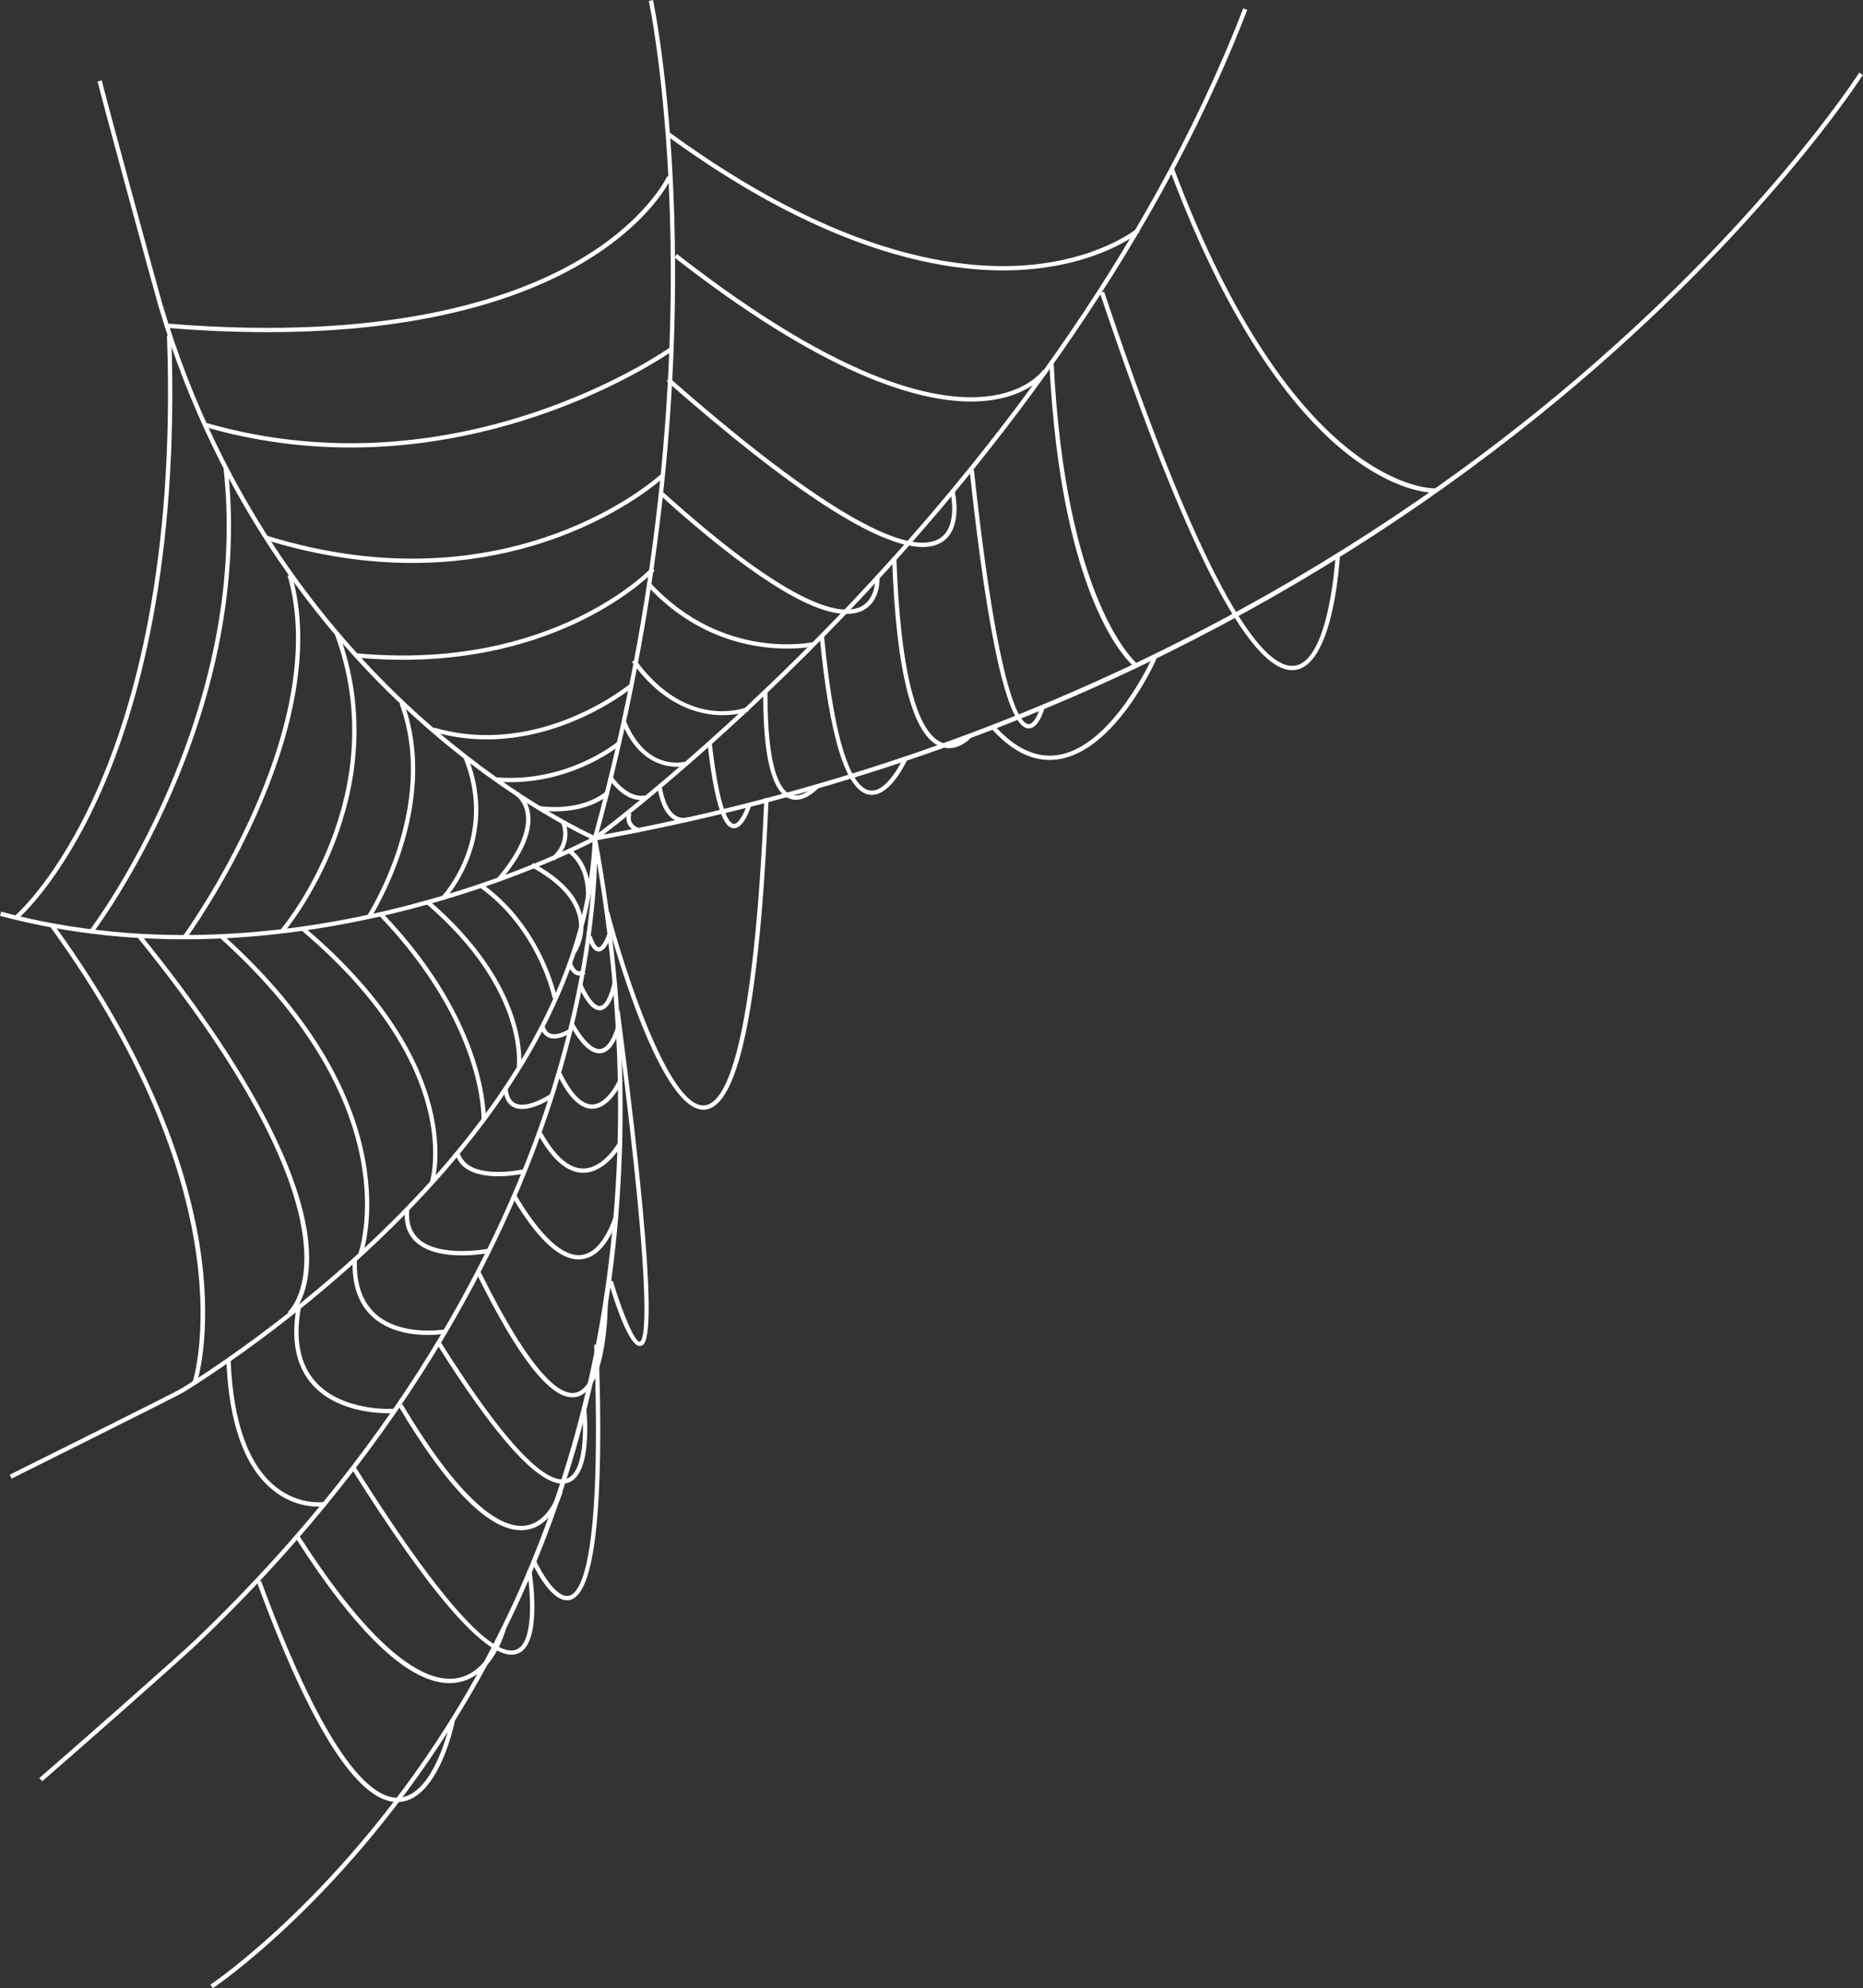 <?xml version="1.0" encoding="UTF-8" standalone="no"?><svg xmlns="http://www.w3.org/2000/svg" xmlns:xlink="http://www.w3.org/1999/xlink" fill="#000000" height="588.9" preserveAspectRatio="xMidYMid meet" version="1" viewBox="-34.1 -46.3 552.0 588.9" width="552" zoomAndPan="magnify"><rect x="-34.1" y="-46.3" width="552.0" height="588.9" fill="#333333" stroke="none"/><g fill="#ffffff" id="change1_1"><path d="M 142.594 202.918 L 141.922 202.629 C 141.684 202.527 117.957 192.148 90.332 167.527 C 64.844 144.816 30.699 104.977 12.797 44.168 C 11.281 39.012 -4.008 -17.184 -5.191 -22.18 L -3.949 -22.477 C -2.766 -17.484 12.504 38.656 14.02 43.809 C 31.84 104.324 65.816 143.973 91.18 166.574 C 116.07 188.754 137.727 199.289 141.758 201.152 C 180.547 60.383 158.367 -44.965 158.141 -46.016 L 159.387 -46.285 C 159.617 -45.23 181.938 60.777 142.789 202.211 L 142.594 202.918" fill="inherit"/><path d="M 139.57 203.16 L 141.797 201.527 C 142.137 201.277 176.371 176.012 217.02 133.312 C 254.52 93.922 305.301 31.211 334.262 -43.828 L 335.453 -43.367 C 306.41 31.875 255.512 94.73 217.922 134.215 C 183.027 170.867 152.84 194.703 144.703 200.934 C 278.266 176.266 372.09 116.547 427.398 70.633 C 487.73 20.551 516.512 -24.352 516.793 -24.801 L 517.871 -24.117 C 517.586 -23.664 488.727 21.371 428.258 71.578 C 392.75 101.059 353.441 126.539 311.434 147.305 C 258.922 173.262 202.016 191.891 142.285 202.672 L 139.57 203.16" fill="inherit"/><path d="M -30.66 391.676 L -31.227 390.531 C -30.738 390.289 17.871 366.113 19.711 364.965 C 39.363 352.723 137.234 287.59 141.484 203.121 C 131.637 208.168 50.508 247.629 -34.086 224.988 L -33.758 223.758 C 55.566 247.656 141.016 201.945 141.867 201.48 L 142.855 200.941 L 142.812 202.066 C 139.34 287.715 40.219 353.691 20.387 366.051 C 18.492 367.227 -28.652 390.68 -30.66 391.676" fill="inherit"/><path d="M 28.957 542.641 L 28.254 541.578 C 28.645 541.316 67.797 514.984 101.148 460.215 C 131.316 410.668 162.656 327.246 142.809 209.316 C 142.453 220.793 140.426 244.988 130.668 276.348 C 118.008 317.027 89.383 378.469 24.891 440.145 C 18.633 446.129 -14.461 475.203 -21.594 481.336 L -22.426 480.367 C -15.297 474.238 17.766 445.195 24.008 439.223 C 88.277 377.758 116.809 316.555 129.43 276.031 C 143.102 232.129 141.555 202.375 141.535 202.078 L 142.801 201.926 C 152.711 255.852 152.898 307.316 143.355 354.895 C 135.723 392.965 121.875 428.641 102.203 460.934 C 68.703 515.926 29.352 542.383 28.957 542.641" fill="inherit"/><path d="M 69.789 86.262 C 56.152 86.262 41.602 84.512 26.516 80.152 L 26.867 78.93 C 102.262 100.707 164.152 56.82 164.77 56.375 L 165.516 57.406 C 165.02 57.77 124.84 86.262 69.789 86.262" fill="inherit"/><path d="M 88.082 120.453 C 74.988 120.453 60.371 118.508 44.367 113.539 L 44.746 112.32 C 117.52 134.906 161.398 94.48 161.832 94.07 L 162.711 94.996 C 162.367 95.324 135.121 120.453 88.082 120.453" fill="inherit"/><path d="M 85.309 149.145 C 80.773 149.145 76.031 148.926 71.078 148.445 L 71.203 147.176 C 129.543 152.82 158.645 122.164 158.934 121.855 L 159.867 122.723 C 159.602 123.012 134.801 149.145 85.309 149.145" fill="inherit"/><path d="M 110.137 172.719 C 105.023 172.719 99.652 172.051 94.145 170.434 L 94.5 169.211 C 125.699 178.359 152.348 156.477 152.609 156.254 L 153.43 157.23 C 153.207 157.418 134.59 172.719 110.137 172.719" fill="inherit"/><path d="M 117.055 185.398 C 115.727 185.398 114.371 185.348 112.988 185.238 L 113.086 183.965 C 134.062 185.629 148.637 173.602 148.781 173.48 L 149.602 174.457 C 149.465 174.574 136.344 185.398 117.055 185.398" fill="inherit"/><path d="M 130.324 194.039 C 128.832 194.039 127.23 193.949 125.512 193.742 L 125.66 192.477 C 139.438 194.121 145.484 188.051 145.543 187.988 L 146.461 188.875 C 146.23 189.113 141.324 194.039 130.324 194.039" fill="inherit"/><path d="M 130.141 208.594 L 129.324 207.613 C 134.609 203.207 132.281 197.746 132.18 197.516 L 133.348 196.996 C 133.375 197.062 136.184 203.559 130.141 208.594" fill="inherit"/><path d="M 113.945 214.898 L 112.98 214.066 C 120.992 204.77 122.145 198.566 121.699 194.996 C 121.227 191.195 118.938 189.555 118.84 189.484 L 119.566 188.438 C 119.684 188.516 122.395 190.43 122.961 194.789 C 123.68 200.359 120.645 207.125 113.945 214.898" fill="inherit"/><path d="M 97.492 220.352 L 96.574 219.461 C 96.738 219.293 112.914 202.23 103.301 178.355 L 104.484 177.879 C 114.414 202.543 97.66 220.176 97.492 220.352" fill="inherit"/><path d="M 75.715 225.68 L 74.648 224.98 C 74.855 224.66 95.551 192.504 84.312 162.227 L 85.508 161.785 C 96.973 192.672 75.93 225.352 75.715 225.68" fill="inherit"/><path d="M 50.145 229.73 L 49.176 228.902 C 49.516 228.508 82.848 188.898 65.012 141.336 L 66.207 140.887 C 84.316 189.172 50.488 229.332 50.145 229.73" fill="inherit"/><path d="M 21.305 231.449 L 20.273 230.695 C 20.719 230.094 64.277 169.957 51.121 124.219 L 52.348 123.867 C 65.676 170.207 21.75 230.844 21.305 231.449" fill="inherit"/><path d="M -6.301 229.703 L -7.312 228.93 C -6.836 228.305 40.289 165.738 32.117 92.211 L 33.387 92.07 C 41.613 166.117 -5.82 229.078 -6.301 229.703" fill="inherit"/><path d="M -28.723 225.816 L -29.547 224.844 C -29.422 224.738 -16.996 214.043 -5.309 187.645 C 5.484 163.266 17.832 120.133 15.367 53.086 L 16.641 53.039 C 19.117 120.395 6.68 163.754 -4.188 188.266 C -15.992 214.887 -28.598 225.711 -28.723 225.816" fill="inherit"/><path d="M 140.734 219.816 L 139.465 219.676 C 139.477 219.59 140.352 210.98 134.344 206.371 L 135.117 205.359 C 141.711 210.41 140.777 219.438 140.734 219.816" fill="inherit"/><path d="M 136.473 236.066 L 135.434 235.328 C 135.465 235.285 138.488 230.898 137.109 225.117 C 135.805 219.637 131.109 214.711 123.156 210.469 L 123.758 209.344 C 132.059 213.77 136.973 218.984 138.355 224.848 C 139.859 231.191 136.613 235.871 136.473 236.066" fill="inherit"/><path d="M 129.637 249.375 C 129.598 249.172 125.426 228.84 107.777 216.383 L 108.516 215.34 C 126.59 228.102 130.848 248.918 130.891 249.129 L 129.637 249.375" fill="inherit"/><path d="M 120.262 269.762 L 119 269.574 C 119.031 269.352 121.949 246.828 91.992 221.238 L 92.824 220.27 C 123.363 246.355 120.297 269.531 120.262 269.762" fill="inherit"/><path d="M 109.848 285.652 L 108.57 285.586 C 108.586 285.309 109.645 257.582 78.125 224.812 L 79.043 223.926 C 110.98 257.133 109.859 285.371 109.848 285.652" fill="inherit"/><path d="M 94.449 304.328 L 93.238 303.922 C 93.348 303.59 103.797 270.191 54.992 229.105 L 55.812 228.129 C 105.34 269.824 94.562 303.988 94.449 304.328" fill="inherit"/><path d="M 73.223 325.609 L 72.031 325.152 C 72.195 324.73 87.543 282.184 30.945 231.43 L 31.797 230.48 C 89.094 281.855 73.391 325.18 73.223 325.609" fill="inherit"/><path d="M 51.977 343.316 L 51.172 342.324 C 51.441 342.105 77.543 318.957 6.629 231.355 L 7.621 230.551 C 45.07 276.812 55.195 304.895 57.098 320.305 C 59.191 337.266 52.273 343.078 51.977 343.316" fill="inherit"/><path d="M 24.211 363.344 L 23.004 362.934 C 23.18 362.41 39.93 309.809 -19.125 228.348 L -18.094 227.598 C 12.969 270.441 22.824 305.027 25.621 326.496 C 28.664 349.824 24.258 363.211 24.211 363.344" fill="inherit"/><path d="M 60.211 399.988 C 57.289 399.988 52.043 399.301 46.867 395.172 C 38.398 388.41 33.723 375.461 32.965 356.68 L 34.238 356.625 C 34.98 375.023 39.496 387.656 47.664 394.176 C 54.809 399.871 62.23 398.574 62.305 398.562 L 62.535 399.816 C 62.434 399.84 61.574 399.988 60.211 399.988" fill="inherit"/><path d="M 80.957 372.324 C 76.75 372.324 65.34 371.566 58.434 363.844 C 53.562 358.391 52.008 350.605 53.816 340.695 L 55.074 340.926 C 53.336 350.426 54.789 357.852 59.387 362.996 C 67.379 371.938 82.324 371.02 82.473 371.008 L 82.562 372.281 C 82.449 372.289 81.871 372.324 80.957 372.324" fill="inherit"/><path d="M 92.645 349.141 C 88.098 349.141 81.363 348.281 76.445 343.93 C 72.059 340.055 70.023 334.164 70.398 326.426 L 71.672 326.488 C 71.316 333.816 73.207 339.359 77.285 342.973 C 84.773 349.598 97.281 347.543 97.402 347.52 L 97.621 348.777 C 97.414 348.812 95.445 349.141 92.645 349.141" fill="inherit"/><path d="M 102.738 325.562 C 98.117 325.562 92.551 324.785 89.082 321.602 C 86.527 319.254 85.465 315.926 85.926 311.707 L 87.195 311.848 C 86.781 315.641 87.707 318.605 89.945 320.66 C 96.129 326.336 110.324 323.629 110.469 323.598 L 110.715 324.852 C 110.422 324.906 106.98 325.562 102.738 325.562" fill="inherit"/><path d="M 113.484 302.125 C 110.336 302.125 106.875 301.656 104.312 300.051 C 102.41 298.859 101.203 297.164 100.719 295.016 L 101.961 294.734 C 102.371 296.539 103.391 297.965 104.988 298.969 C 110.523 302.441 121.188 300.02 121.293 299.996 L 121.582 301.238 C 121.32 301.301 117.676 302.125 113.484 302.125" fill="inherit"/><path d="M 120.574 282.199 C 119.691 282.199 118.844 282.051 118.082 281.688 C 116.324 280.852 115.309 279.047 115.062 276.32 L 116.332 276.207 C 116.535 278.449 117.309 279.906 118.633 280.535 C 122.223 282.246 128.777 277.906 128.848 277.859 L 129.555 278.922 C 129.316 279.086 124.602 282.199 120.574 282.199" fill="inherit"/><path d="M 130.129 261.328 C 129.605 261.328 129.082 261.254 128.586 261.066 C 127.277 260.578 126.383 259.449 125.926 257.715 L 127.16 257.387 C 127.512 258.719 128.121 259.531 129.031 259.871 C 130.859 260.551 133.582 259.121 134.477 258.512 L 135.195 259.566 C 135.07 259.652 132.578 261.328 130.129 261.328" fill="inherit"/><path d="M 137.609 242.684 C 137.363 242.684 137.105 242.648 136.836 242.566 C 135.648 242.203 134.719 241.031 134.07 239.09 L 135.281 238.688 C 135.785 240.195 136.453 241.113 137.207 241.348 C 137.941 241.574 138.59 241.098 138.598 241.094 L 139.371 242.105 C 139.332 242.137 138.602 242.684 137.609 242.684" fill="inherit"/><path d="M 143.293 235.551 C 141.984 235.551 140.93 234.188 139.973 231.27 L 141.184 230.871 C 142.223 234.043 143.082 234.324 143.301 234.273 C 144.266 234.262 145.5 231.582 146.027 229.773 L 147.254 230.133 C 146.988 231.031 145.566 235.516 143.324 235.551 C 143.312 235.551 143.301 235.551 143.293 235.551" fill="inherit"/><path d="M 143.562 252.965 C 141.562 252.965 139.508 250.633 137.289 245.855 L 138.445 245.316 C 141.137 251.105 142.922 251.785 143.734 251.68 C 145.574 251.434 146.988 247.062 147.445 244.363 L 148.703 244.578 C 148.566 245.387 147.266 252.492 143.906 252.941 C 143.789 252.957 143.676 252.965 143.562 252.965" fill="inherit"/><path d="M 155.453 352.406 C 152.199 352.406 147.949 339.223 146.238 333.441 L 147.465 333.078 C 150.391 342.98 154.156 351.465 155.43 351.133 C 156.676 350.867 159.848 343.461 149.109 259.875 C 148.238 262.254 146.645 265.246 144.094 265.66 C 141.246 266.121 138.199 263.418 134.762 257.387 L 135.871 256.758 C 138.926 262.113 141.695 264.762 143.891 264.402 C 146.676 263.949 148.324 258.637 148.727 256.629 L 149.484 252.816 L 149.984 256.672 C 162.211 351.004 157.477 352.004 155.695 352.379 C 155.613 352.398 155.531 352.406 155.453 352.406" fill="inherit"/><path d="M 141.336 282.133 C 137.727 282.133 134.219 278.625 130.91 271.703 L 132.062 271.152 C 135.141 277.594 138.258 280.859 141.336 280.859 C 141.367 280.859 141.402 280.855 141.434 280.855 C 146.02 280.754 149.211 273.328 149.242 273.254 L 150.418 273.75 C 150.277 274.086 146.875 282.008 141.469 282.133 C 141.422 282.133 141.379 282.133 141.336 282.133" fill="inherit"/><path d="M 138.684 301.098 C 134.012 301.098 129.527 297.285 125.348 289.762 L 126.461 289.141 C 130.398 296.23 134.512 299.824 138.684 299.824 C 138.691 299.824 138.699 299.824 138.707 299.824 C 144.773 299.805 149.066 292.094 149.109 292.016 L 150.23 292.629 C 150.043 292.973 145.523 301.078 138.711 301.098 C 138.699 301.098 138.691 301.098 138.684 301.098" fill="inherit"/><path d="M 137.332 326.762 C 131.535 326.762 124.938 320.555 117.699 308.277 L 118.797 307.629 C 126.109 320.027 132.844 326.176 138.254 325.426 C 144.957 324.488 147.906 313.484 147.938 313.375 L 149.172 313.695 C 149.043 314.184 145.969 325.637 138.434 326.688 C 138.066 326.738 137.699 326.762 137.332 326.762" fill="inherit"/><path d="M 135.5 367.605 C 128.598 367.605 119.301 355.609 107.148 331.047 L 108.293 330.48 C 123.809 361.84 132.203 367.227 136.512 366.215 C 144.633 364.316 144.727 339.625 144.727 339.379 L 146.004 339.379 C 146.004 340.438 145.898 365.332 136.801 367.461 C 136.379 367.559 135.941 367.605 135.5 367.605" fill="inherit"/><path d="M 132.52 393.18 C 125.027 393.18 112.445 379.137 95.059 351.359 L 96.141 350.684 C 119.133 387.41 129.332 393.242 133.84 391.688 C 139.18 389.836 138.906 376.262 138.348 371.188 L 139.617 371.051 C 139.703 371.836 141.645 390.328 134.262 392.895 C 133.715 393.082 133.133 393.18 132.52 393.18" fill="inherit"/><path d="M 120.297 406.973 C 110.727 406.973 98.543 394.66 84.043 370.328 L 85.141 369.676 C 103.758 400.918 115.227 406.473 121.562 405.609 C 128.695 404.652 131.324 395.445 131.352 395.352 L 132.582 395.691 C 132.465 396.105 129.691 405.809 121.73 406.875 C 121.262 406.941 120.781 406.973 120.297 406.973" fill="inherit"/><path d="M 117.488 443.852 C 108.98 443.852 93.031 425.324 70.016 388.684 L 71.094 388.008 C 101.473 436.367 113.824 444.242 118.84 442.344 C 124.359 440.242 123.055 424.723 122.086 418.914 L 123.344 418.707 C 123.492 419.602 126.914 440.637 119.293 443.535 C 118.734 443.746 118.133 443.852 117.488 443.852" fill="inherit"/><path d="M 99.09 452.266 C 87.051 452.266 71.652 437.715 53.27 408.945 L 54.344 408.258 C 78.367 445.855 93.078 452.16 101.203 450.82 C 111.156 449.184 114.566 435.859 114.598 435.727 L 115.836 436.031 C 115.691 436.613 112.184 450.309 101.41 452.078 C 100.652 452.203 99.879 452.266 99.09 452.266" fill="inherit"/><path d="M 174.316 282.414 C 160.59 282.414 145.801 226.52 145.172 224.109 L 146.406 223.785 C 150.68 240.117 164.109 282.297 174.715 281.117 C 181.02 280.445 189.203 264.105 192.367 190.105 L 193.641 190.16 C 191.035 251.145 184.887 281.312 174.852 282.391 C 174.676 282.406 174.496 282.414 174.316 282.414" fill="inherit"/><path d="M 133.906 427.723 C 128.715 427.723 123.863 417.293 123.301 416.039 L 124.465 415.52 C 125.961 418.84 130.672 427.281 134.484 426.379 C 138.273 425.492 144.281 414.648 141.961 352 L 143.238 351.953 C 145.031 400.43 142.188 425.887 134.777 427.621 C 134.484 427.688 134.195 427.723 133.906 427.723" fill="inherit"/><path d="M 83.598 487.496 C 71.898 487.496 57.922 465.602 42.043 422.383 L 43.242 421.938 C 63.145 476.117 76.512 486.781 84.211 486.195 C 94.84 485.379 99.395 463.41 99.438 463.188 L 100.688 463.438 C 100.5 464.383 95.891 486.582 84.309 487.469 C 84.074 487.484 83.836 487.496 83.598 487.496" fill="inherit"/><path d="M 45.125 52.09 C 35.949 52.09 26.082 51.699 15.473 50.828 L 15.578 49.555 C 79.598 54.809 116.441 42.645 136.082 31.52 C 157.32 19.484 163.543 6.039 163.605 5.906 L 164.77 6.43 C 164.516 6.988 158.375 20.316 136.828 32.562 C 120.289 41.961 91.66 52.09 45.125 52.09" fill="inherit"/><path d="M 155.859 190.699 C 153.887 190.699 150.09 189.828 146.117 184.227 L 147.16 183.488 C 152.254 190.68 156.82 189.324 156.867 189.309 L 157.254 190.523 C 157.191 190.547 156.684 190.699 155.859 190.699" fill="inherit"/><path d="M 166.473 180.828 C 162.41 180.828 154.82 179.16 150.195 167.828 L 151.379 167.348 C 157.457 182.238 168.441 179.434 168.91 179.309 L 169.246 180.535 C 169.211 180.547 168.137 180.828 166.473 180.828" fill="inherit"/><path d="M 180.027 165.547 C 173.109 165.547 162.602 162.906 153.141 149.777 L 154.176 149.031 C 169.312 170.039 186.512 163.457 187.234 163.168 L 187.711 164.352 C 187.637 164.383 184.625 165.547 180.027 165.547" fill="inherit"/><path d="M 199.113 145.82 C 189.332 145.82 172.328 143.137 157.656 127.188 L 158.594 126.324 C 180.105 149.703 206.629 143.949 206.898 143.887 L 207.184 145.129 C 207.094 145.152 204.004 145.82 199.113 145.82" fill="inherit"/><path d="M 216.707 135.562 C 205.961 135.562 187.449 123.789 161.523 100.434 L 162.379 99.484 C 199.59 133.008 214.754 136.438 220.926 133.41 C 225.656 131.086 225.23 124.633 225.227 124.566 L 226.496 124.473 C 226.52 124.77 226.988 131.855 221.488 134.555 C 220.117 135.227 218.52 135.562 216.707 135.562" fill="inherit"/><path d="M 239.262 115.734 C 226.031 115.734 200.602 99.27 163.445 66.621 L 164.289 65.664 C 217.77 112.656 237.281 117.48 244.234 113.246 C 250 109.738 247.492 99.367 247.469 99.262 L 248.703 98.953 C 248.82 99.414 251.453 110.344 244.898 114.336 C 243.367 115.27 241.484 115.734 239.262 115.734" fill="inherit"/><path d="M 253.617 72.641 C 237.082 72.641 209.535 64.156 165.707 29.961 L 166.492 28.953 C 216.617 68.059 245.125 73.32 260.203 70.855 C 271.02 69.082 274.949 63.297 274.988 63.238 L 276.055 63.941 C 275.883 64.199 271.77 70.254 260.41 72.113 C 258.387 72.441 256.129 72.641 253.617 72.641" fill="inherit"/><path d="M 263.105 33.801 C 241.418 33.801 207.766 26.289 163.488 -6.078 L 164.242 -7.109 C 211.879 27.719 247.055 33.59 268.176 32.383 C 290.961 31.078 302.645 21.512 302.762 21.418 L 303.578 22.395 C 303.094 22.801 291.453 32.328 268.246 33.656 C 266.617 33.746 264.898 33.801 263.105 33.801" fill="inherit"/><path d="M 168.352 197.246 C 167.613 197.246 166.727 197.098 165.801 196.605 C 163.277 195.262 161.555 191.973 160.684 186.836 L 161.945 186.621 C 162.734 191.285 164.273 194.348 166.402 195.48 C 168.172 196.422 169.754 195.727 169.773 195.719 L 170.297 196.883 C 170.242 196.906 169.469 197.246 168.352 197.246" fill="inherit"/><path d="M 155.203 200.32 C 155.117 200.297 152.992 199.75 152 197.977 C 151.426 196.949 151.352 195.75 151.773 194.406 L 152.988 194.789 C 152.676 195.785 152.719 196.645 153.113 197.355 C 153.828 198.633 155.496 199.078 155.516 199.082 L 155.203 200.32" fill="inherit"/><path d="M 183.398 199.035 C 183.332 199.035 183.27 199.035 183.203 199.027 C 181.129 198.836 178.078 196.059 175.566 174.254 L 176.836 174.109 C 179.258 195.137 182.176 197.652 183.32 197.758 C 184.742 197.867 186.508 194.387 187.289 191.855 L 188.508 192.234 C 188.289 192.941 186.324 199.035 183.398 199.035" fill="inherit"/><path d="M 201.719 190.613 C 201.102 190.613 200.473 190.512 199.844 190.27 C 194.582 188.281 191.957 177.715 192.047 158.867 L 193.32 158.871 C 193.215 181.609 197.055 187.848 200.289 189.078 C 203.777 190.398 207.586 186.141 207.621 186.098 L 208.582 186.938 C 208.43 187.109 205.316 190.613 201.719 190.613" fill="inherit"/><path d="M 224.199 189.16 C 223.938 189.16 223.672 189.141 223.402 189.098 C 216.551 187.973 211.617 172.102 208.742 141.914 L 210.016 141.793 C 213.52 178.578 219.34 187.137 223.609 187.836 C 228.809 188.684 233.633 178.07 233.68 177.961 L 234.844 178.48 C 234.641 178.938 230.008 189.16 224.199 189.16" fill="inherit"/><path d="M 247.055 175.328 C 246.281 175.328 245.461 175.199 244.617 174.883 C 236.238 171.742 231.395 152.91 230.223 118.906 L 231.496 118.863 C 232.934 160.512 239.668 171.664 245.062 173.688 C 249.031 175.176 252.477 171.551 252.512 171.512 L 253.441 172.383 C 253.309 172.527 250.645 175.328 247.055 175.328" fill="inherit"/><path d="M 270.695 169.473 C 270.629 169.473 270.562 169.469 270.492 169.461 C 264.426 168.953 258.605 143.23 253.191 93.008 L 254.465 92.871 C 261.719 160.238 268.164 167.988 270.598 168.191 C 272.305 168.348 273.691 164.668 274.055 163.375 L 275.285 163.719 C 275.117 164.32 273.582 169.473 270.695 169.473" fill="inherit"/><path d="M 301.918 151.176 C 301.035 150.469 280.281 132.941 276.797 60.75 L 278.07 60.688 C 281.52 132.172 302.508 150.012 302.719 150.184 L 301.918 151.176" fill="inherit"/><path d="M 348.762 152.215 C 335.77 152.215 316.621 114.652 291.824 40.504 L 293.035 40.102 C 324.359 133.766 341.02 152.035 349.48 150.891 C 359.938 149.457 361.641 118.105 361.652 117.789 L 362.93 117.855 C 362.863 119.191 361.152 150.578 349.652 152.152 C 349.359 152.195 349.062 152.215 348.762 152.215" fill="inherit"/><path d="M 390.781 99.645 C 389.059 99.645 379.16 99.137 365.328 88.34 C 351.656 77.664 331.406 54.395 312.566 4.16 L 313.762 3.711 C 349.551 99.148 390.551 98.379 390.977 98.363 L 391.031 99.637 C 391 99.641 390.914 99.645 390.781 99.645" fill="inherit"/><path d="M 276.906 178.812 C 271.004 178.812 265.238 175.727 259.734 169.609 L 260.684 168.758 C 266.719 175.461 273.02 178.348 279.41 177.34 C 295.445 174.797 307.254 148.668 307.371 148.402 L 308.535 148.922 C 308.047 150.023 296.332 175.949 279.609 178.598 C 278.703 178.742 277.805 178.812 276.906 178.812" fill="inherit"/></g></svg>